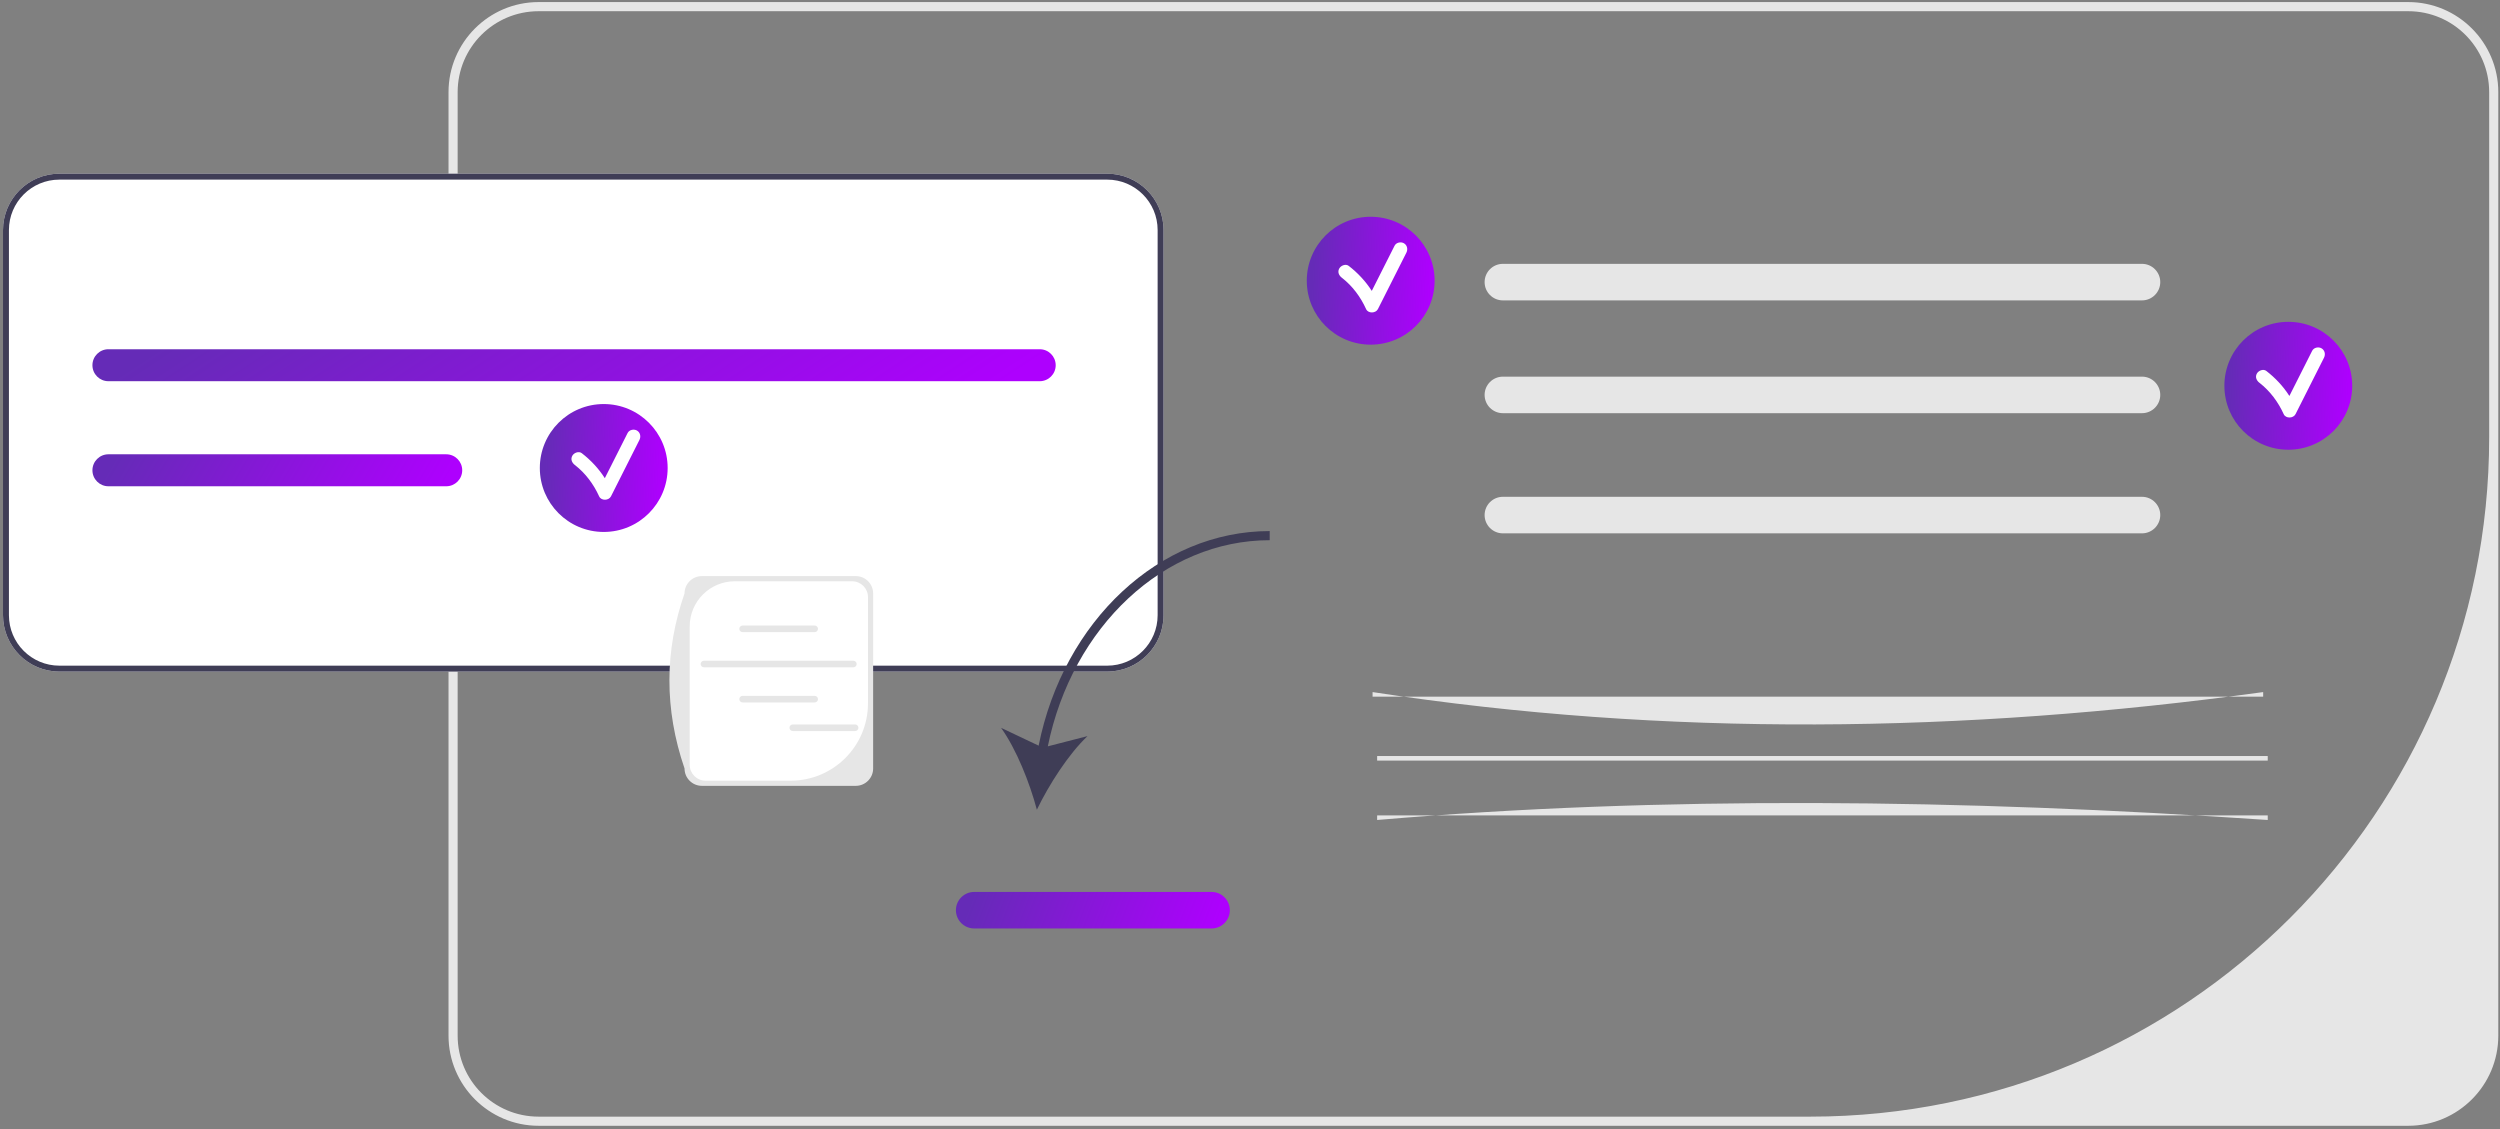 <svg width="620" height="280" viewBox="0 0 620 280" fill="none" xmlns="http://www.w3.org/2000/svg">
<rect x="0" y="0" width="620" height="280" fill="#808080" stroke="none"/>
<path d="M111.233 256.848V22.858C111.233 10.538 121.251 0.514 133.565 0.514H597.247C609.561 0.514 619.579 10.538 619.579 22.858V256.848C619.579 269.169 609.561 279.193 597.247 279.193H133.565C121.251 279.193 111.233 269.169 111.233 256.848ZM617.315 22.858C617.315 11.769 608.33 2.78 597.248 2.78H133.565C122.482 2.78 113.497 11.77 113.497 22.859V256.848C113.497 267.938 122.482 276.927 133.565 276.927H448.955C541.937 276.927 617.315 201.506 617.315 108.468L617.315 22.858Z" fill="#E6E6E6"/>
<path d="M274.59 43.076H14.719C7.013 43.076 0.747 49.345 0.747 57.055V152.576C0.747 160.286 7.013 166.555 14.719 166.555H274.59C282.296 166.555 288.562 160.286 288.562 152.576V57.055C288.562 49.345 282.296 43.076 274.59 43.076Z" fill="white"/>
<path d="M274.59 43.076H14.719C7.013 43.076 0.747 49.345 0.747 57.055V152.576C0.747 160.286 7.013 166.555 14.719 166.555H274.59C282.296 166.555 288.562 160.286 288.562 152.576V57.055C288.562 49.345 282.296 43.076 274.59 43.076ZM287.093 152.576C287.093 159.477 281.488 165.085 274.59 165.085H14.719C7.821 165.085 2.216 159.477 2.216 152.576V57.055C2.216 50.154 7.821 44.546 14.719 44.546H274.59C281.488 44.546 287.093 50.154 287.093 57.055V152.576Z" fill="#3F3D56"/>
<path d="M26.886 86.61H257.849C260.038 86.61 261.812 88.385 261.812 90.575C261.812 92.765 260.038 94.54 257.849 94.54H26.886C24.698 94.54 22.923 92.765 22.923 90.575C22.923 88.385 24.698 86.61 26.886 86.61Z" fill="url(#paint0_linear_922_1139)"/>
<path d="M26.886 112.665H110.667C112.855 112.665 114.629 114.44 114.629 116.63C114.629 118.82 112.855 120.595 110.667 120.595H26.886C24.698 120.595 22.923 118.82 22.923 116.63C22.923 114.44 24.698 112.665 26.886 112.665Z" fill="url(#paint1_linear_922_1139)"/>
<path d="M531.216 74.497H372.712C370.215 74.497 368.183 72.464 368.183 69.965C368.183 67.467 370.215 65.434 372.712 65.434H531.216C533.713 65.434 535.745 67.467 535.745 69.965C535.745 72.464 533.713 74.497 531.216 74.497Z" fill="#E6E6E6"/>
<path d="M561.265 172.769H340.399V171.636C413.121 182.795 486.817 181.877 561.265 171.636V172.769Z" fill="#E6E6E6"/>
<path d="M531.216 132.272H372.712C370.215 132.272 368.183 130.239 368.183 127.74C368.183 125.242 370.215 123.209 372.712 123.209H531.216C533.713 123.209 535.745 125.242 535.745 127.74C535.745 130.239 533.713 132.272 531.216 132.272Z" fill="#E6E6E6"/>
<path d="M562.397 187.495H341.531V188.628H562.397V187.495Z" fill="#E6E6E6"/>
<path d="M531.216 102.469H372.712C370.215 102.469 368.183 100.437 368.183 97.938C368.183 95.439 370.215 93.407 372.712 93.407H531.216C533.713 93.407 535.745 95.439 535.745 97.938C535.745 100.437 533.713 102.469 531.216 102.469Z" fill="#E6E6E6"/>
<path d="M562.397 203.355C486.159 198.166 412.121 197.34 341.531 203.355V202.222H562.397V203.355Z" fill="#E6E6E6"/>
<path d="M257.583 184.921L248.266 180.504C252.087 185.841 255.38 194.175 257.143 200.807C260.128 194.63 264.94 187.07 269.703 182.555L259.856 185.09C265.924 155.333 288.748 133.97 314.884 133.97V131.704C287.584 131.704 263.779 153.962 257.583 184.921Z" fill="#3F3D56"/>
<path d="M300.469 230.261H241.596C239.099 230.261 237.067 228.229 237.067 225.73C237.067 223.232 239.099 221.199 241.596 221.199H300.469C302.966 221.199 304.998 223.232 304.998 225.73C304.998 228.229 302.966 230.261 300.469 230.261Z" fill="url(#paint2_linear_922_1139)"/>
<path d="M149.727 131.924C158.481 131.924 165.577 124.823 165.577 116.064C165.577 107.305 158.481 100.204 149.727 100.204C140.973 100.204 133.876 107.305 133.876 116.064C133.876 124.823 140.973 131.924 149.727 131.924Z" fill="url(#paint3_linear_922_1139)"/>
<path d="M157.971 106.777C157.216 106.335 156.063 106.564 155.648 107.386C153.764 111.121 151.88 114.855 149.996 118.59C148.476 116.208 146.532 114.128 144.276 112.384C143.55 111.823 142.374 112.274 141.953 112.994C141.44 113.872 141.834 114.756 142.562 115.319C145.192 117.352 147.22 120.084 148.586 123.1C149.105 124.246 150.977 124.174 151.519 123.1C153.873 118.434 156.227 113.768 158.581 109.102C158.994 108.283 158.797 107.26 157.971 106.777Z" fill="white"/>
<path d="M339.932 85.477C348.686 85.477 355.782 78.376 355.782 69.617C355.782 60.858 348.686 53.757 339.932 53.757C331.178 53.757 324.082 60.858 324.082 69.617C324.082 78.376 331.178 85.477 339.932 85.477Z" fill="url(#paint4_linear_922_1139)"/>
<path d="M348.176 60.33C347.421 59.888 346.268 60.117 345.853 60.94C343.969 64.674 342.085 68.409 340.201 72.143C338.681 69.761 336.737 67.681 334.481 65.937C333.755 65.376 332.579 65.827 332.158 66.547C331.645 67.425 332.039 68.309 332.767 68.872C335.397 70.905 337.425 73.638 338.791 76.653C339.31 77.8 341.182 77.727 341.724 76.653C344.078 71.987 346.432 67.321 348.786 62.655C349.199 61.836 349.002 60.813 348.176 60.33Z" fill="white"/>
<path d="M567.499 111.533C576.253 111.533 583.349 104.432 583.349 95.673C583.349 86.914 576.253 79.813 567.499 79.813C558.745 79.813 551.648 86.914 551.648 95.673C551.648 104.432 558.745 111.533 567.499 111.533Z" fill="url(#paint5_linear_922_1139)"/>
<path d="M575.743 86.386C574.988 85.944 573.835 86.173 573.42 86.995C571.536 90.73 569.652 94.464 567.768 98.199C566.248 95.817 564.304 93.737 562.048 91.993C561.322 91.432 560.146 91.882 559.725 92.603C559.212 93.481 559.606 94.365 560.334 94.928C562.964 96.961 564.992 99.693 566.358 102.709C566.877 103.855 568.749 103.783 569.291 102.709C571.645 98.043 573.999 93.377 576.353 88.711C576.766 87.892 576.569 86.869 575.743 86.386Z" fill="white"/>
<path d="M212.241 194.888H174.063C171.692 194.888 169.764 192.958 169.764 190.586C164.716 175.824 164.816 161.358 169.764 147.172C169.764 144.801 171.692 142.871 174.063 142.871H212.241C214.611 142.871 216.54 144.801 216.54 147.172V190.586C216.54 192.958 214.611 194.888 212.241 194.888Z" fill="#E6E6E6"/>
<path d="M182.243 144.153C176.058 144.153 171.044 149.169 171.044 155.357V189.665C171.044 191.842 172.808 193.606 174.983 193.606H196.096C206.679 193.606 215.259 185.022 215.259 174.432V148.094C215.259 145.917 213.496 144.153 211.32 144.153H182.243Z" fill="white"/>
<path d="M202.043 156.769H184.168C183.718 156.769 183.351 156.402 183.351 155.951C183.351 155.501 183.718 155.134 184.168 155.134H202.043C202.494 155.134 202.86 155.501 202.86 155.951C202.86 156.402 202.494 156.769 202.043 156.769Z" fill="#E6E6E6"/>
<path d="M202.043 174.207H184.168C183.718 174.207 183.351 173.84 183.351 173.389C183.351 172.938 183.718 172.571 184.168 172.571H202.043C202.494 172.571 202.86 172.938 202.86 173.389C202.86 173.84 202.494 174.207 202.043 174.207Z" fill="#E6E6E6"/>
<path d="M211.635 165.493H174.577C174.126 165.493 173.759 165.126 173.759 164.676C173.759 164.225 174.126 163.858 174.577 163.858H211.635C212.085 163.858 212.452 164.225 212.452 164.676C212.452 165.126 212.085 165.493 211.635 165.493Z" fill="#E6E6E6"/>
<path d="M212.072 181.297H196.609C196.158 181.297 195.792 180.93 195.792 180.479C195.792 180.028 196.158 179.661 196.609 179.661H212.072C212.523 179.661 212.889 180.028 212.889 180.479C212.889 180.93 212.522 181.297 212.072 181.297Z" fill="#E6E6E6"/>
<defs>
<linearGradient id="paint0_linear_922_1139" x1="249.39" y1="94.54" x2="181.762" y2="-7.79" gradientUnits="userSpaceOnUse">
<stop stop-color="#AE00FE"/>
<stop offset="1" stop-color="#652BB7"/>
</linearGradient>
<linearGradient id="paint1_linear_922_1139" x1="109.861" y1="120.595" x2="46.005" y2="83.503" gradientUnits="userSpaceOnUse">
<stop stop-color="#AE00FE"/>
<stop offset="1" stop-color="#652BB7"/>
</linearGradient>
<linearGradient id="paint2_linear_922_1139" x1="301.465" y1="230.261" x2="246.059" y2="209.401" gradientUnits="userSpaceOnUse">
<stop stop-color="#AE00FE"/>
<stop offset="1" stop-color="#652BB7"/>
</linearGradient>
<linearGradient id="paint3_linear_922_1139" x1="163.929" y1="131.924" x2="134.482" y2="130.445" gradientUnits="userSpaceOnUse">
<stop stop-color="#AE00FE"/>
<stop offset="1" stop-color="#652BB7"/>
</linearGradient>
<linearGradient id="paint4_linear_922_1139" x1="354.134" y1="85.477" x2="324.687" y2="83.999" gradientUnits="userSpaceOnUse">
<stop stop-color="#AE00FE"/>
<stop offset="1" stop-color="#652BB7"/>
</linearGradient>
<linearGradient id="paint5_linear_922_1139" x1="581.701" y1="111.533" x2="552.254" y2="110.054" gradientUnits="userSpaceOnUse">
<stop stop-color="#AE00FE"/>
<stop offset="1" stop-color="#652BB7"/>
</linearGradient>
</defs>
</svg>
